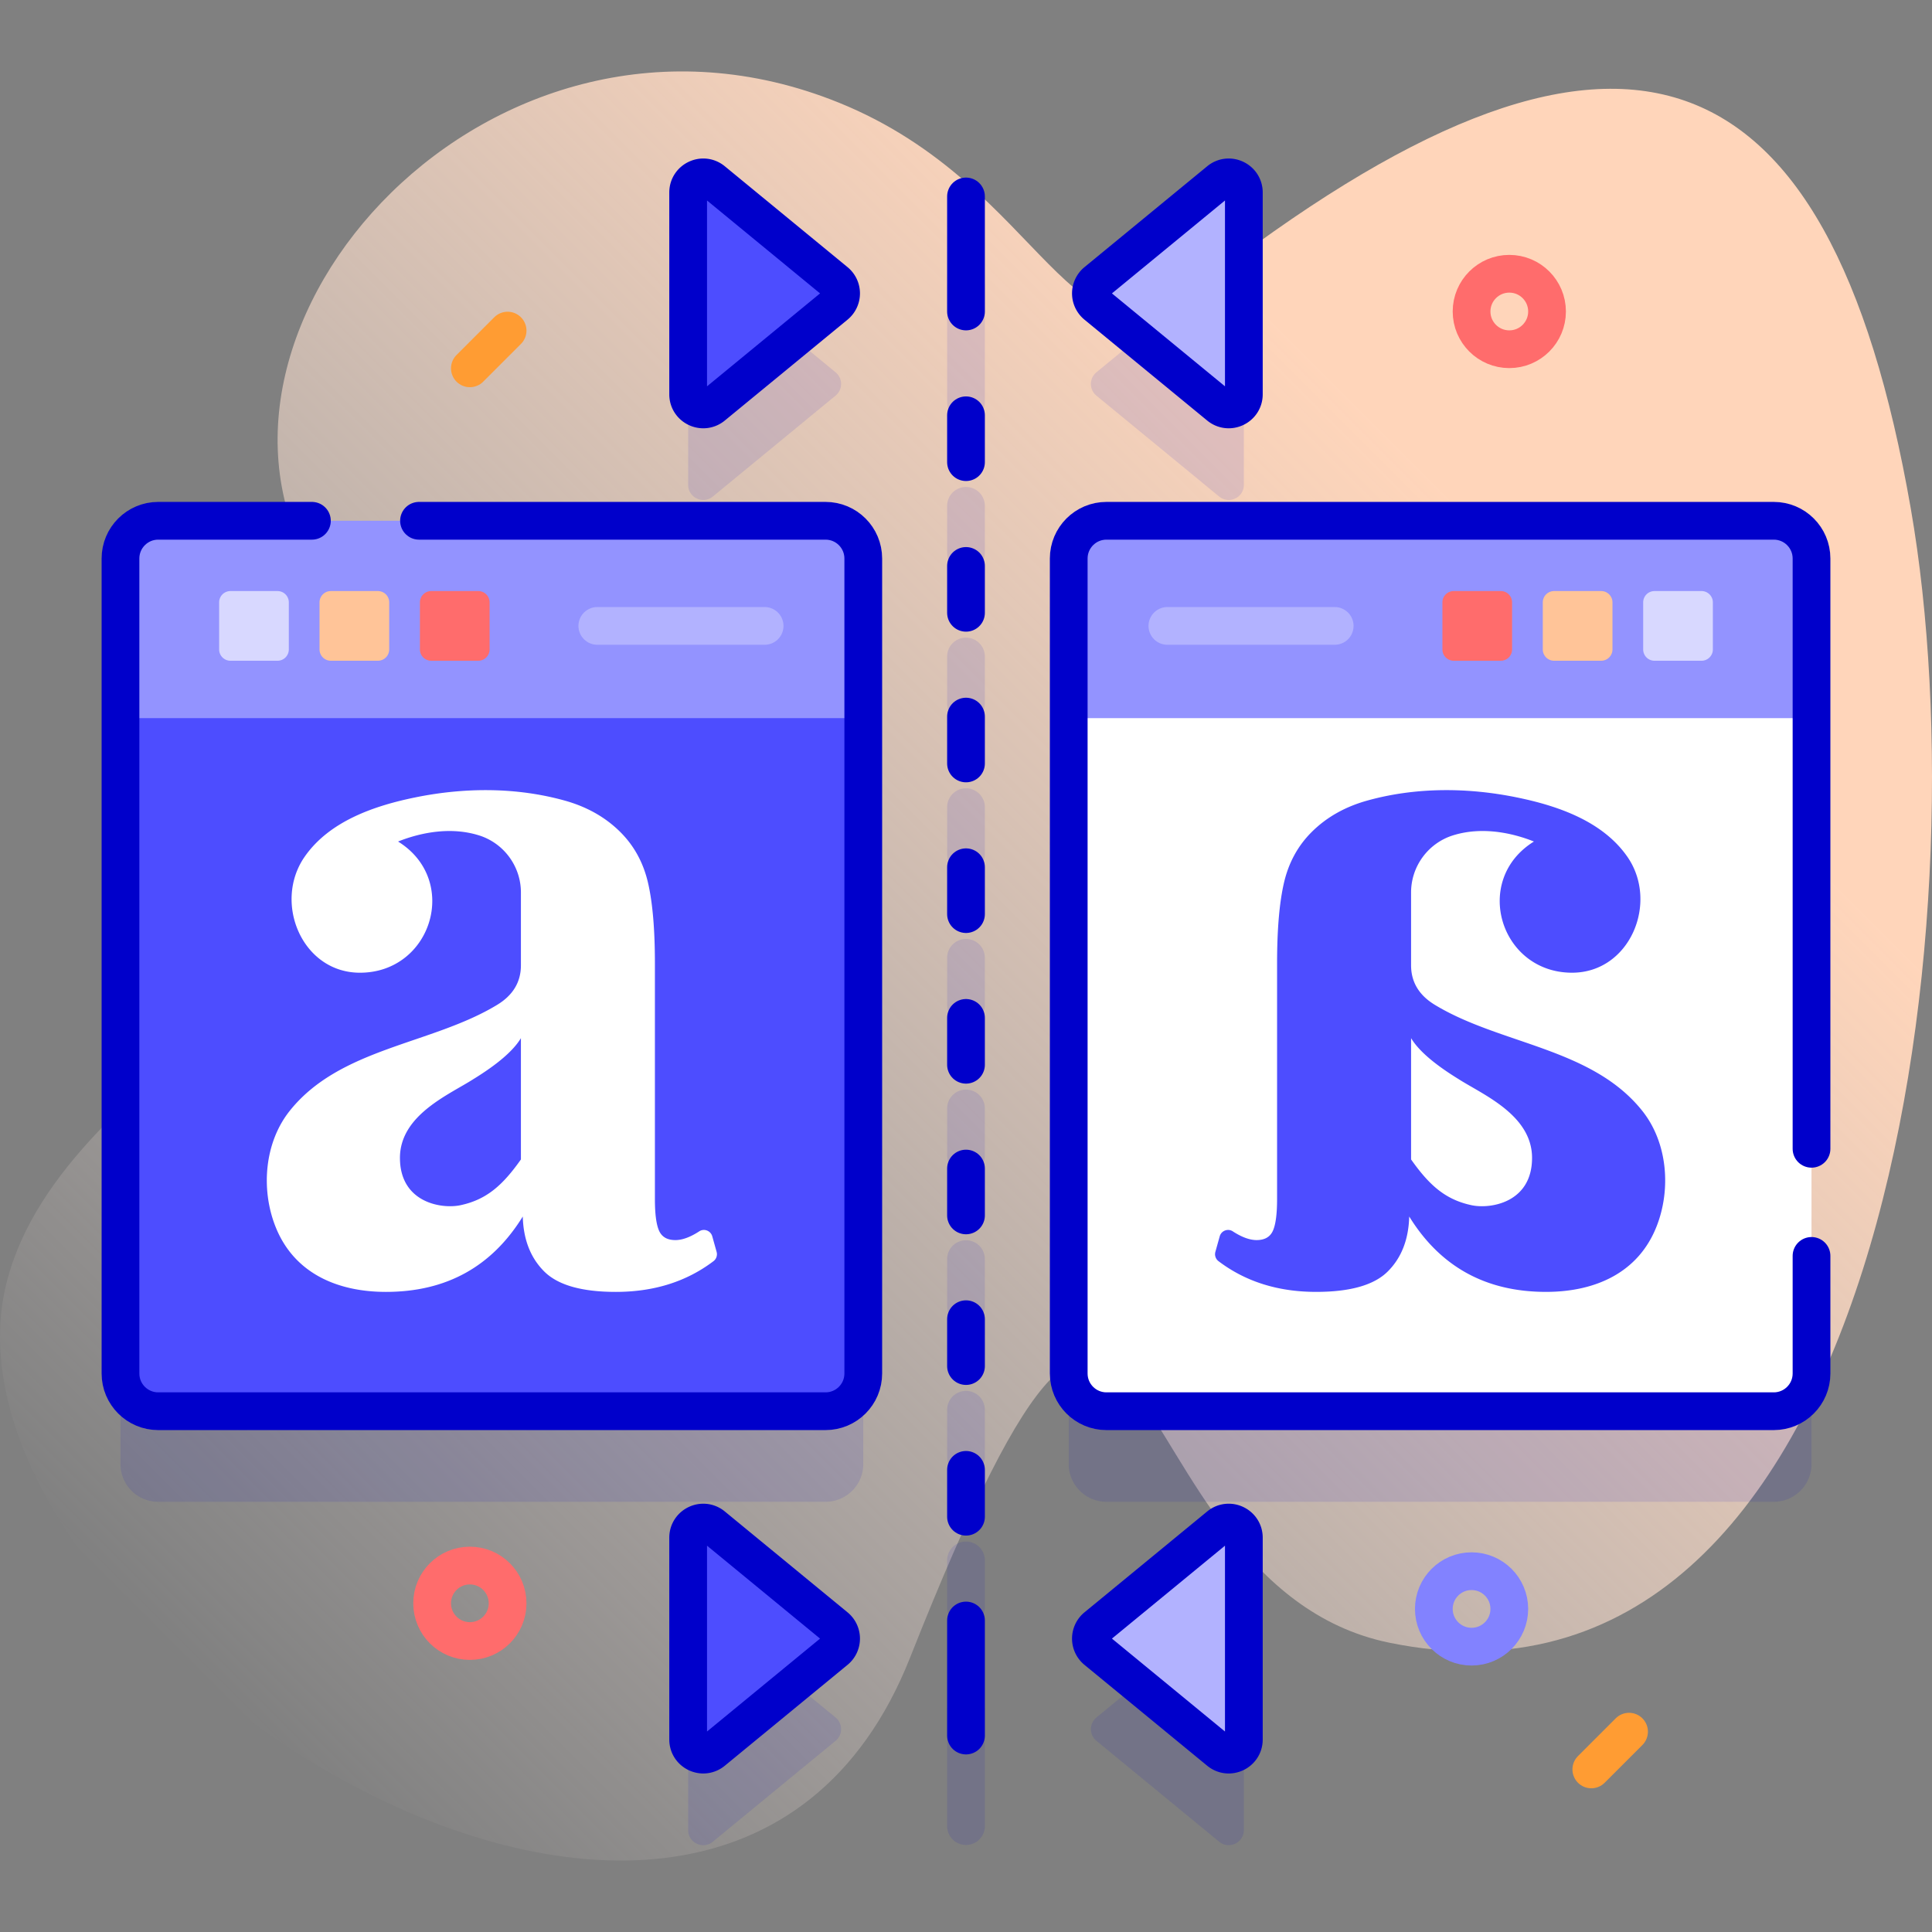 <svg xmlns="http://www.w3.org/2000/svg" version="1.1" xmlns:xlink="http://www.w3.org/1999/xlink" width="512" height="512" x="0" y="0" viewBox="0 0 512 512" style="enable-background:new 0 0 512 512" xml:space="preserve"><rect x="0" y="0" width="512" height="512" fill="#808080" stroke="none"/><g><linearGradient id="a" x1="57.819" x2="468.357" y1="451.18" y2="40.642" gradientUnits="userSpaceOnUse"><stop offset="0" style="stop-color:#FFF2ED;stop-opacity:0" stop-color="#fff2ed;stop-opacity:0"></stop><stop offset=".294" style="stop-color:#FFE9DD;stop-opacity:0.373" stop-color="#ffe9dd;stop-opacity:0.373"></stop><stop offset=".787" style="stop-color:#FFD5BA" stop-color="#ffd5ba"></stop></linearGradient><path d="M506.372 134.74C484.556 9.6 427.787-10.01 317.447 76.32c-33.616 26.301-40.292-26.957-95.198-49.138C130.313-9.958 44.441 86.603 83.047 151.198c8.476 14.182 26.308 24.09 27.672 40.549 4.96 59.855-93.552 88.482-108.889 147.818-23.564 91.162 187.248 231.37 239.34 99.742 66.338-167.624 49.967-19.75 127.033-3.968 131.061 26.839 157.418-190.186 138.169-300.599z" style="fill:url(#a);" fill=""></path><g style="opacity:0.1;"><path d="M218.777 162.012H41.93c-5.523 0-10 4.477-10 10v215.976c0 5.523 4.477 10 10 10h176.846c5.523 0 10-4.477 10-10V172.012c.001-5.523-4.476-10-9.999-10zM470.07 162.012H293.223c-5.523 0-10 4.477-10 10v215.976c0 5.523 4.477 10 10 10H470.07c5.523 0 10-4.477 10-10V172.012c0-5.523-4.478-10-10-10zM188.907 428.415c-2.61-2.145-6.54-.289-6.54 3.09v53.48c0 3.379 3.93 5.236 6.54 3.09l32.532-26.74a4 4 0 0 0 0-6.18l-32.532-26.74zM323.093 428.415l-32.532 26.74a4 4 0 0 0 0 6.18l32.532 26.74c2.61 2.145 6.54.289 6.54-3.09v-53.48c0-3.379-3.93-5.236-6.54-3.09zM188.907 131.585l32.532-26.74a4 4 0 0 0 0-6.18l-32.532-26.74c-2.61-2.145-6.54-.289-6.54 3.09v53.48c0 3.379 3.93 5.236 6.54 3.09zM323.093 131.585c2.61 2.145 6.54.289 6.54-3.09v-53.48c0-3.379-3.93-5.236-6.54-3.09l-32.532 26.74a4 4 0 0 0 0 6.18l32.532 26.74zM256 448.451a5 5 0 0 0-5 5v30.487a5 5 0 0 0 10 0v-30.487a5 5 0 0 0-5-5zM256 408.527a5 5 0 0 0-5 5v12.416a5 5 0 0 0 10 0v-12.416a5 5 0 0 0-5-5zM256 368.603a5 5 0 0 0-5 5v12.416a5 5 0 0 0 10 0v-12.416a5 5 0 0 0-5-5zM256 328.678a5 5 0 0 0-5 5v12.416a5 5 0 0 0 10 0v-12.416a5 5 0 0 0-5-5zM256 288.754a5 5 0 0 0-5 5v12.416a5 5 0 0 0 10 0v-12.416a5 5 0 0 0-5-5zM256 248.83a5 5 0 0 0-5 5v12.416a5 5 0 0 0 10 0V253.83a5 5 0 0 0-5-5zM256 208.906a5 5 0 0 0-5 5v12.416a5 5 0 0 0 10 0v-12.416a5 5 0 0 0-5-5zM256 168.981a5 5 0 0 0-5 5v12.416a5 5 0 0 0 10 0v-12.416a5 5 0 0 0-5-5zM256 129.057a5 5 0 0 0-5 5v12.416a5 5 0 0 0 10 0v-12.416a5 5 0 0 0-5-5zM256 71.062a5 5 0 0 0-5 5v30.487a5 5 0 0 0 10 0V76.062a5 5 0 0 0-5-5z" style="" fill="#0000cb" data-original="#0000cb"></path></g><path d="M256 459.938v-30.487M256 401.943v-12.416M256 362.019v-12.416M256 322.094v-12.416M256 282.17v-12.416M256 242.246V229.83M256 202.322v-12.416M256 162.397v-12.416M256 122.473v-12.416M256 82.549V52.062" style="stroke-width:10;stroke-linecap:round;stroke-linejoin:round;stroke-miterlimit:10;" fill="none" stroke="#0000cb" stroke-width="10" stroke-linecap="round" stroke-linejoin="round" stroke-miterlimit="10" data-original="#0000cb"></path><path d="M228.78 190.32v173.67c0 5.52-4.48 10-10 10H41.93c-5.52 0-10-4.48-10-10V190.32l98.424-3 98.426 3z" style="" fill="#4d4dff" data-original="#4d4dff"></path><path d="M228.777 190.317v-42.305c0-5.523-4.477-10-10-10H41.93c-5.523 0-10 4.477-10 10v42.305h196.847z" style="" fill="#9393ff" data-original="#9393ff"></path><path d="M82.658 138.012H41.93c-5.523 0-10 4.477-10 10v215.976c0 5.523 4.477 10 10 10h176.846c5.523 0 10-4.477 10-10V148.012c0-5.523-4.477-10-10-10H111.041" style="stroke-width:10;stroke-linecap:round;stroke-linejoin:round;stroke-miterlimit:10;" fill="none" stroke="#0000cb" stroke-width="10" stroke-linecap="round" stroke-linejoin="round" stroke-miterlimit="10" data-original="#0000cb"></path><path d="M73.541 175.104H61.074a3 3 0 0 1-3-3v-12.467a3 3 0 0 1 3-3h12.467a3 3 0 0 1 3 3v12.467a3 3 0 0 1-3 3z" style="" fill="#d8d8ff" data-original="#d8d8ff"></path><path d="M100.145 175.104H87.678a3 3 0 0 1-3-3v-12.467a3 3 0 0 1 3-3h12.467a3 3 0 0 1 3 3v12.467a3 3 0 0 1-3 3z" style="" fill="#ffc498" data-original="#ffc498"></path><path d="M126.748 175.104h-12.467a3 3 0 0 1-3-3v-12.467a3 3 0 0 1 3-3h12.467a3 3 0 0 1 3 3v12.467a3 3 0 0 1-3 3z" style="" fill="#ff6c6c" data-original="#ff6c6c"></path><path d="M158.293 165.871h44.34" style="stroke-width:10;stroke-linecap:round;stroke-linejoin:round;stroke-miterlimit:10;" fill="none" stroke="#b2b2ff" stroke-width="10" stroke-linecap="round" stroke-linejoin="round" stroke-miterlimit="10" data-original="#b2b2ff"></path><path d="M188.757 327.636c-.416-1.483-2.154-2.161-3.446-1.322-2.382 1.549-4.491 2.322-6.327 2.322-2.139 0-3.576-.821-4.316-2.466-.74-1.641-1.109-4.439-1.109-8.384v-62.474c0-9.04-.617-16.191-1.849-21.454-1.233-5.26-3.661-9.698-7.275-13.316-3.946-3.945-8.878-6.739-14.796-8.384-12.852-3.573-26.577-3.494-39.593-.837-10.807 2.205-22.768 6.274-29.332 15.757-8.379 12.106-.678 30.702 14.671 30.702 19.074.001 26.567-24.57 10.106-34.765 4.478-1.796 13.002-4.277 21.455-1.63 6.575 2.059 11.086 8.195 11.102 15.085v19.338c0 4.439-2.096 7.934-6.288 10.481-17.339 10.534-41.636 11.343-54.992 28.112-6.64 8.337-7.66 20.573-3.854 30.429 4.864 12.595 16.485 17.535 29.377 17.535 15.944 0 28.028-6.658 36.25-19.975.162 6.084 2.053 10.935 5.671 14.55 3.615 3.618 9.945 5.425 18.988 5.425 10.092 0 18.719-2.712 25.878-8.139a2.312 2.312 0 0 0 .833-2.465l-1.154-4.125zm-50.709-20.369c-4.77 6.743-9.008 10.632-16.029 12.127-5.021 1.069-16.029-.69-16.029-12.542 0-11.385 13.07-16.771 19.481-20.883 6.412-3.945 10.604-7.56 12.577-10.85v32.148zM293.223 373.988H470.07c5.523 0 10-4.477 10-10V148.012c0-5.523-4.477-10-10-10H293.223c-5.523 0-10 4.477-10 10v215.976c0 5.523 4.477 10 10 10z" style="" fill="#ffffff" data-original="#ffffff"></path><path d="M283.223 190.317v-42.305c0-5.523 4.477-10 10-10H470.07c5.523 0 10 4.477 10 10v42.305H283.223z" style="" fill="#9393ff" data-original="#9393ff"></path><path d="M480.07 304.443V148.012c0-5.523-4.477-10-10-10H293.223c-5.523 0-10 4.477-10 10v215.976c0 5.523 4.477 10 10 10H470.07c5.523 0 10-4.477 10-10v-31.161" style="stroke-width:10;stroke-linecap:round;stroke-linejoin:round;stroke-miterlimit:10;" fill="none" stroke="#0000cb" stroke-width="10" stroke-linecap="round" stroke-linejoin="round" stroke-miterlimit="10" data-original="#0000cb"></path><path d="M438.459 175.104h12.467a3 3 0 0 0 3-3v-12.467a3 3 0 0 0-3-3h-12.467a3 3 0 0 0-3 3v12.467a3 3 0 0 0 3 3z" style="" fill="#d8d8ff" data-original="#d8d8ff"></path><path d="M411.855 175.104h12.467a3 3 0 0 0 3-3v-12.467a3 3 0 0 0-3-3h-12.467a3 3 0 0 0-3 3v12.467a3 3 0 0 0 3 3z" style="" fill="#ffc498" data-original="#ffc498"></path><path d="M385.252 175.104h12.467a3 3 0 0 0 3-3v-12.467a3 3 0 0 0-3-3h-12.467a3 3 0 0 0-3 3v12.467a3 3 0 0 0 3 3z" style="" fill="#ff6c6c" data-original="#ff6c6c"></path><path d="M353.707 165.871h-44.34" style="stroke-width:10;stroke-linecap:round;stroke-linejoin:round;stroke-miterlimit:10;" fill="none" stroke="#b2b2ff" stroke-width="10" stroke-linecap="round" stroke-linejoin="round" stroke-miterlimit="10" data-original="#b2b2ff"></path><path d="M322.087 331.758a2.312 2.312 0 0 0 .833 2.465c7.16 5.427 15.787 8.139 25.878 8.139 9.043 0 15.374-1.807 18.988-5.425 3.618-3.614 5.51-8.466 5.671-14.55 8.223 13.316 20.307 19.975 36.25 19.975 12.892 0 24.512-4.94 29.377-17.535 3.807-9.856 2.787-22.092-3.854-30.429-13.356-16.769-37.653-17.578-54.992-28.112-4.192-2.547-6.288-6.042-6.288-10.481v-19.338c.016-6.89 4.527-13.026 11.102-15.085 8.453-2.647 16.976-.166 21.455 1.63-16.461 10.196-8.967 34.766 10.106 34.765 15.349-.001 23.051-18.596 14.671-30.702-6.564-9.483-18.525-13.551-29.332-15.757-13.016-2.656-26.74-2.735-39.593.837-5.919 1.645-10.851 4.439-14.796 8.384-3.614 3.618-6.042 8.057-7.275 13.316-1.232 5.263-1.849 12.415-1.849 21.454v62.474c0 3.945-.37 6.743-1.109 8.384-.74 1.645-2.177 2.466-4.316 2.466-1.835 0-3.944-.773-6.327-2.322-1.292-.84-3.03-.162-3.446 1.322l-1.154 4.125zm51.865-56.639c1.973 3.291 6.165 6.905 12.577 10.85 6.411 4.111 19.481 9.498 19.481 20.883 0 11.852-11.008 13.612-16.029 12.542-7.022-1.495-11.259-5.385-16.029-12.127v-32.148zM182.367 407.505v53.48c0 3.379 3.93 5.236 6.54 3.09l32.532-26.74a4 4 0 0 0 0-6.18l-32.532-26.74c-2.61-2.146-6.54-.289-6.54 3.09z" style="" fill="#4d4dff" data-original="#4d4dff"></path><path d="M329.633 407.505v53.48c0 3.379-3.93 5.236-6.54 3.09l-32.532-26.74a4 4 0 0 1 0-6.18l32.532-26.74c2.61-2.146 6.54-.289 6.54 3.09z" style="" fill="#b2b2ff" data-original="#b2b2ff"></path><path d="M182.367 407.505v53.48c0 3.379 3.93 5.236 6.54 3.09l32.532-26.74a4 4 0 0 0 0-6.18l-32.532-26.74c-2.61-2.146-6.54-.289-6.54 3.09zM329.633 407.505v53.48c0 3.379-3.93 5.236-6.54 3.09l-32.532-26.74a4 4 0 0 1 0-6.18l32.532-26.74c2.61-2.146 6.54-.289 6.54 3.09z" style="stroke-width:10;stroke-linecap:round;stroke-linejoin:round;stroke-miterlimit:10;" fill="none" stroke="#0000cb" stroke-width="10" stroke-linecap="round" stroke-linejoin="round" stroke-miterlimit="10" data-original="#0000cb"></path><path d="M182.367 51.015v53.48c0 3.379 3.93 5.236 6.54 3.09l32.532-26.74a4 4 0 0 0 0-6.18l-32.532-26.74c-2.61-2.145-6.54-.289-6.54 3.09z" style="" fill="#4d4dff" data-original="#4d4dff"></path><path d="M329.633 51.015v53.48c0 3.379-3.93 5.236-6.54 3.09l-32.532-26.74a4 4 0 0 1 0-6.18l32.532-26.74c2.61-2.145 6.54-.289 6.54 3.09z" style="" fill="#b2b2ff" data-original="#b2b2ff"></path><path d="M182.367 51.015v53.48c0 3.379 3.93 5.236 6.54 3.09l32.532-26.74a4 4 0 0 0 0-6.18l-32.532-26.74c-2.61-2.145-6.54-.289-6.54 3.09zM329.633 51.015v53.48c0 3.379-3.93 5.236-6.54 3.09l-32.532-26.74a4 4 0 0 1 0-6.18l32.532-26.74c2.61-2.145 6.54-.289 6.54 3.09z" style="stroke-width:10;stroke-linecap:round;stroke-linejoin:round;stroke-miterlimit:10;" fill="none" stroke="#0000cb" stroke-width="10" stroke-linecap="round" stroke-linejoin="round" stroke-miterlimit="10" data-original="#0000cb"></path><circle cx="389.981" cy="426.38" r="10" style="stroke-width:10;stroke-linecap:round;stroke-linejoin:round;stroke-miterlimit:10;" fill="none" stroke="#8282ff" stroke-width="10" stroke-linecap="round" stroke-linejoin="round" stroke-miterlimit="10" data-original="#8282ff"></circle><circle cx="124.52" cy="424.889" r="10" style="stroke-width:10;stroke-linecap:round;stroke-linejoin:round;stroke-miterlimit:10;" fill="none" stroke="#ff6c6c" stroke-width="10" stroke-linecap="round" stroke-linejoin="round" stroke-miterlimit="10" data-original="#ff6c6c"></circle><circle cx="399.981" cy="82.549" r="10" style="stroke-width:10;stroke-linecap:round;stroke-linejoin:round;stroke-miterlimit:10;" fill="none" stroke="#ff6c6c" stroke-width="10" stroke-linecap="round" stroke-linejoin="round" stroke-miterlimit="10" data-original="#ff6c6c"></circle><path d="m134.52 87.612-10 10M431.715 458.912l-10 10" style="stroke-width:10;stroke-linecap:round;stroke-linejoin:round;stroke-miterlimit:10;" fill="none" stroke="#ff9c33" stroke-width="10" stroke-linecap="round" stroke-linejoin="round" stroke-miterlimit="10" data-original="#ff9c33"></path></g></svg>